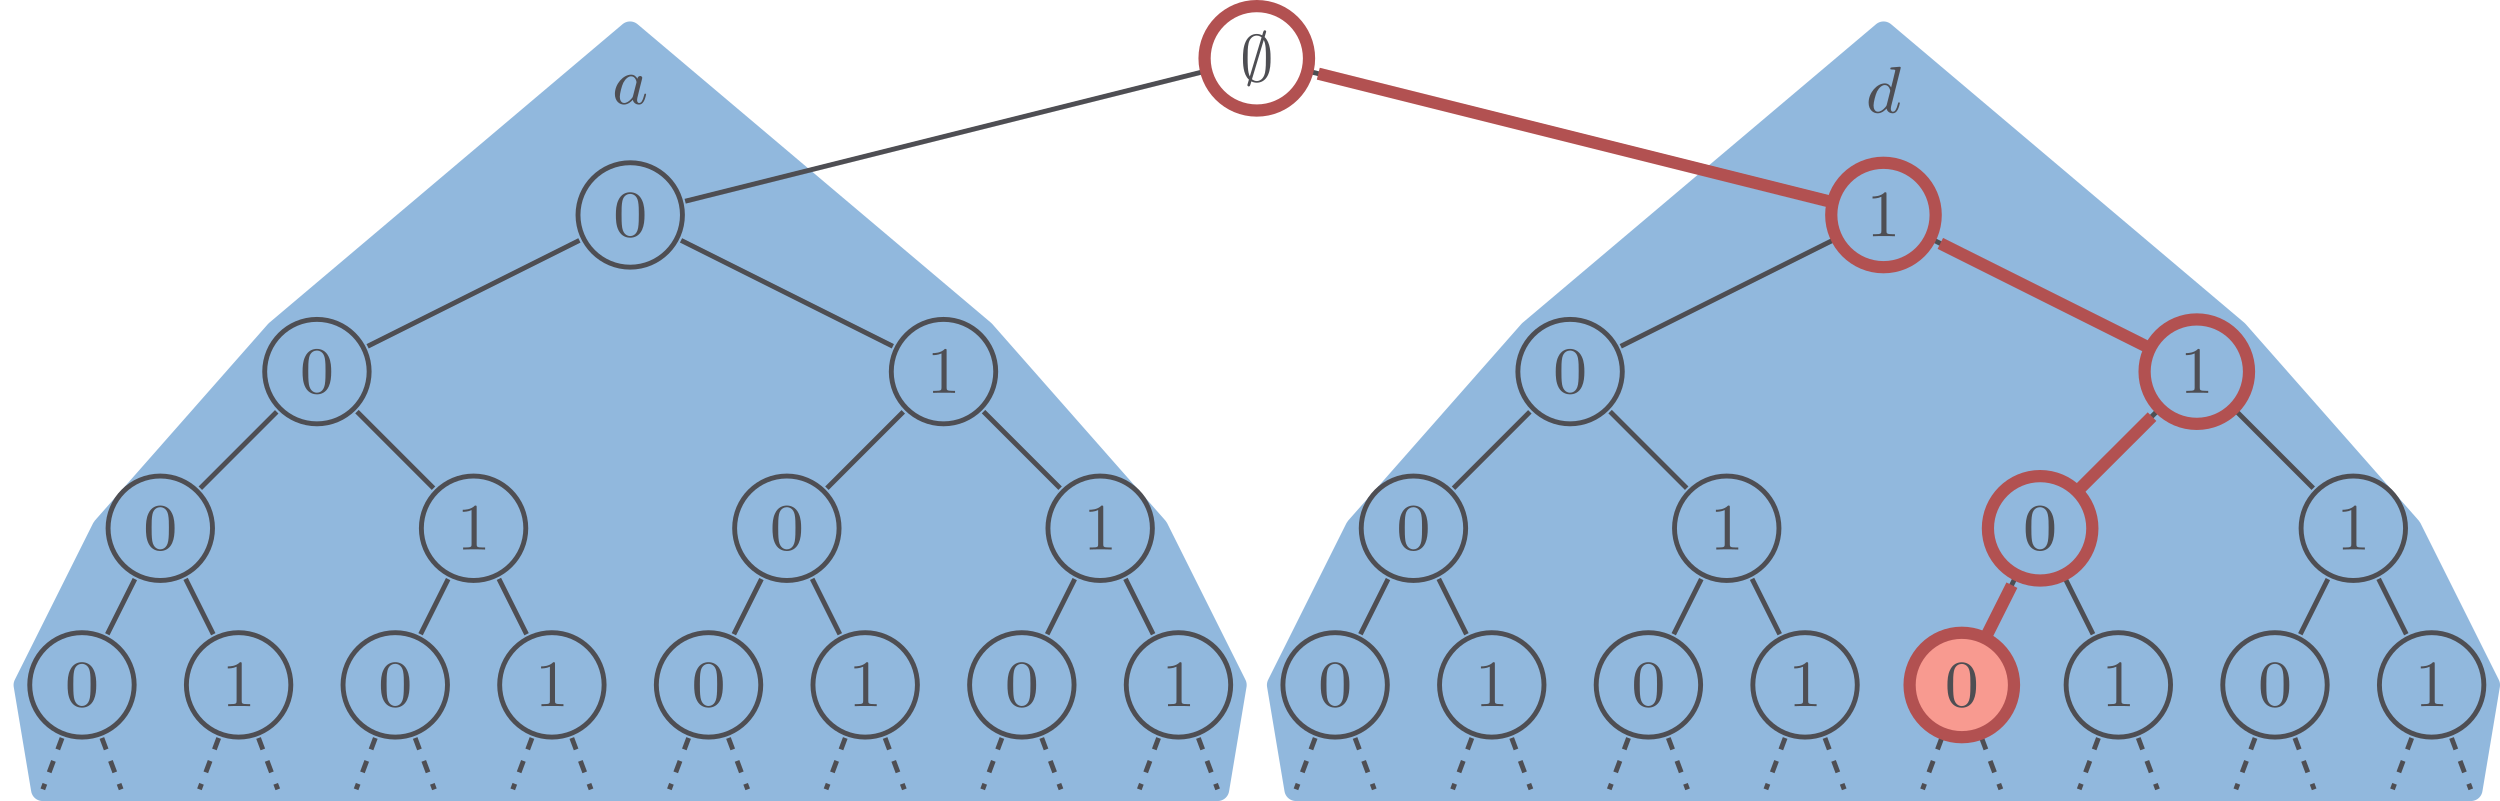 <?xml version="1.0" encoding="UTF-8"?>
<svg xmlns="http://www.w3.org/2000/svg" xmlns:xlink="http://www.w3.org/1999/xlink" width="610.75pt" height="195.69pt" viewBox="0 0 610.75 195.69" version="1.1">
<defs>
<g>
<symbol overflow="visible" id="glyph0-0">
<path style="stroke:none;" d=""/>
</symbol>
<symbol overflow="visible" id="glyph0-1">
<path style="stroke:none;" d="M 2.812 0.031 C 2.984 0.125 3.516 0.359 4.125 0.359 C 5.109 0.359 6.219 -0.109 6.875 -1.516 C 7.469 -2.797 7.516 -4.312 7.516 -5.562 C 7.516 -6.703 7.516 -9.438 6.062 -10.797 C 6.172 -11.141 6.438 -12.094 6.438 -12.109 C 6.438 -12.312 6.281 -12.453 6.094 -12.453 C 5.844 -12.453 5.781 -12.25 5.688 -11.969 C 5.469 -11.281 5.672 -11.891 5.469 -11.219 C 5.25 -11.344 4.75 -11.562 4.141 -11.562 C 3.016 -11.562 2.047 -10.938 1.469 -9.75 C 0.828 -8.453 0.766 -6.859 0.766 -5.562 C 0.766 -4.453 0.766 -1.688 2.219 -0.406 C 2.109 -0.062 1.844 0.891 1.844 0.906 C 1.844 1.109 2 1.266 2.172 1.266 C 2.438 1.266 2.5 1.078 2.594 0.781 C 2.812 0.094 2.594 0.703 2.812 0.031 Z M 2.438 -1.172 C 1.906 -2.25 1.906 -4.281 1.906 -5.766 C 1.906 -7.047 1.906 -8.312 2.156 -9.328 C 2.5 -10.719 3.438 -11.156 4.141 -11.156 C 4.734 -11.156 5.188 -10.828 5.312 -10.734 Z M 5.844 -10.078 C 6.375 -9.078 6.375 -7.391 6.375 -5.766 C 6.375 -4.609 6.375 -3.156 6.156 -2.078 C 5.781 -0.453 4.812 -0.047 4.125 -0.047 C 3.562 -0.047 3.141 -0.359 2.969 -0.5 Z M 5.844 -10.078 "/>
</symbol>
<symbol overflow="visible" id="glyph1-0">
<path style="stroke:none;" d=""/>
</symbol>
<symbol overflow="visible" id="glyph1-1">
<path style="stroke:none;" d="M 7.641 -5.172 C 7.641 -6.25 7.594 -7.641 7.016 -8.844 C 6.312 -10.359 5.078 -10.75 4.141 -10.75 C 3.188 -10.75 1.953 -10.359 1.25 -8.812 C 0.719 -7.703 0.641 -6.391 0.641 -5.172 C 0.641 -4.109 0.672 -2.547 1.375 -1.281 C 2.125 0.094 3.391 0.359 4.125 0.359 C 5.188 0.359 6.375 -0.094 7.047 -1.578 C 7.531 -2.656 7.641 -3.875 7.641 -5.172 Z M 4.141 -0.047 C 3.656 -0.047 2.5 -0.281 2.188 -2.094 C 2.031 -3.047 2.031 -4.438 2.031 -5.359 C 2.031 -6.453 2.031 -7.734 2.234 -8.625 C 2.547 -10.062 3.578 -10.344 4.125 -10.344 C 4.75 -10.344 5.766 -10.016 6.062 -8.516 C 6.25 -7.641 6.25 -6.375 6.25 -5.359 C 6.25 -4.359 6.25 -3 6.078 -2.047 C 5.75 -0.203 4.547 -0.047 4.141 -0.047 Z M 4.141 -0.047 "/>
</symbol>
<symbol overflow="visible" id="glyph1-2">
<path style="stroke:none;" d="M 4.906 -10.312 C 4.906 -10.719 4.891 -10.75 4.484 -10.75 C 3.484 -9.719 2 -9.719 1.5 -9.719 L 1.5 -9.219 C 1.812 -9.219 2.797 -9.219 3.656 -9.641 L 3.656 -1.297 C 3.656 -0.688 3.609 -0.5 2.109 -0.5 L 1.594 -0.5 L 1.594 0 C 2.172 -0.047 3.609 -0.047 4.281 -0.047 C 4.938 -0.047 6.391 -0.047 6.969 0 L 6.969 -0.5 L 6.453 -0.5 C 4.953 -0.5 4.906 -0.688 4.906 -1.297 Z M 4.906 -10.312 "/>
</symbol>
<symbol overflow="visible" id="glyph2-0">
<path style="stroke:none;" d=""/>
</symbol>
<symbol overflow="visible" id="glyph2-1">
<path style="stroke:none;" d="M 6.172 -6.141 C 5.859 -6.719 5.359 -7.141 4.625 -7.141 C 2.766 -7.141 0.672 -4.906 0.672 -2.438 C 0.672 -0.656 1.812 0.172 2.891 0.172 C 3.938 0.172 4.797 -0.688 5.047 -1 C 5.234 -0.109 6.031 0.172 6.547 0.172 C 7.016 0.172 7.422 -0.031 7.781 -0.703 C 8.078 -1.25 8.297 -2.25 8.297 -2.312 C 8.297 -2.391 8.25 -2.5 8.094 -2.5 C 7.891 -2.5 7.875 -2.422 7.812 -2.109 C 7.453 -0.703 7.109 -0.219 6.594 -0.219 C 6.203 -0.219 6.094 -0.609 6.094 -0.969 C 6.094 -1.281 6.188 -1.594 6.328 -2.156 L 6.734 -3.828 C 6.844 -4.234 7.141 -5.438 7.203 -5.688 C 7.266 -5.906 7.359 -6.297 7.359 -6.344 C 7.359 -6.594 7.156 -6.812 6.859 -6.812 C 6.656 -6.812 6.25 -6.688 6.172 -6.141 Z M 5.109 -1.969 C 5.031 -1.656 5.031 -1.641 4.781 -1.344 C 4.203 -0.641 3.531 -0.219 2.938 -0.219 C 2.141 -0.219 1.875 -1.047 1.875 -1.75 C 1.875 -2.531 2.344 -4.391 2.734 -5.172 C 3.25 -6.141 3.984 -6.734 4.625 -6.734 C 5.719 -6.734 5.953 -5.438 5.953 -5.328 C 5.953 -5.25 5.922 -5.156 5.906 -5.078 Z M 5.109 -1.969 "/>
</symbol>
<symbol overflow="visible" id="glyph2-2">
<path style="stroke:none;" d="M 8.453 -10.656 C 8.516 -10.875 8.516 -10.906 8.516 -10.969 C 8.516 -11.125 8.422 -11.203 8.281 -11.203 C 8.047 -11.203 6.641 -11.078 6.312 -11.047 C 6.156 -11.031 5.969 -11.016 5.969 -10.734 C 5.969 -10.531 6.156 -10.531 6.406 -10.531 C 7.172 -10.531 7.172 -10.406 7.172 -10.266 C 7.172 -10.156 7.016 -9.594 6.938 -9.25 L 6.641 -8 C 6.469 -7.391 6.312 -6.766 6.172 -6.141 C 5.859 -6.719 5.359 -7.141 4.625 -7.141 C 2.766 -7.141 0.672 -4.906 0.672 -2.438 C 0.672 -0.656 1.812 0.172 2.891 0.172 C 3.938 0.172 4.797 -0.688 5.047 -1 C 5.234 -0.109 6.031 0.172 6.547 0.172 C 7.016 0.172 7.422 -0.031 7.781 -0.703 C 8.078 -1.25 8.297 -2.25 8.297 -2.312 C 8.297 -2.391 8.25 -2.5 8.094 -2.5 C 7.891 -2.5 7.875 -2.422 7.812 -2.109 C 7.453 -0.703 7.109 -0.219 6.594 -0.219 C 6.203 -0.219 6.094 -0.609 6.094 -0.969 C 6.094 -1.172 6.188 -1.625 6.203 -1.672 Z M 5.109 -1.953 C 5.047 -1.688 5.031 -1.656 4.781 -1.344 C 4.203 -0.641 3.531 -0.219 2.938 -0.219 C 2.141 -0.219 1.875 -1.047 1.875 -1.75 C 1.875 -2.531 2.344 -4.391 2.734 -5.172 C 3.25 -6.141 3.984 -6.734 4.625 -6.734 C 5.719 -6.734 5.953 -5.422 5.953 -5.344 C 5.953 -5.266 5.922 -5.172 5.906 -5.094 Z M 5.109 -1.953 "/>
</symbol>
</g>
<clipPath id="clip1">
  <path d="M 3 5 L 305 5 L 305 195.691 L 3 195.691 Z M 3 5 "/>
</clipPath>
<clipPath id="clip2">
  <path d="M 309 5 L 610.75 5 L 610.75 195.691 L 309 195.691 Z M 309 5 "/>
</clipPath>
<clipPath id="clip3">
  <path d="M 0 137 L 50 137 L 50 195.691 L 0 195.691 Z M 0 137 "/>
</clipPath>
<clipPath id="clip4">
  <path d="M 0 163 L 33 163 L 33 195.691 L 0 195.691 Z M 0 163 "/>
</clipPath>
<clipPath id="clip5">
  <path d="M 7 163 L 47 163 L 47 195.691 L 7 195.691 Z M 7 163 "/>
</clipPath>
<clipPath id="clip6">
  <path d="M 28 137 L 88 137 L 88 195.691 L 28 195.691 Z M 28 137 "/>
</clipPath>
<clipPath id="clip7">
  <path d="M 31 163 L 71 163 L 71 195.691 L 31 195.691 Z M 31 163 "/>
</clipPath>
<clipPath id="clip8">
  <path d="M 46 163 L 85 163 L 85 195.691 L 46 195.691 Z M 46 163 "/>
</clipPath>
<clipPath id="clip9">
  <path d="M 66 137 L 127 137 L 127 195.691 L 66 195.691 Z M 66 137 "/>
</clipPath>
<clipPath id="clip10">
  <path d="M 70 163 L 109 163 L 109 195.691 L 70 195.691 Z M 70 163 "/>
</clipPath>
<clipPath id="clip11">
  <path d="M 84 163 L 124 163 L 124 195.691 L 84 195.691 Z M 84 163 "/>
</clipPath>
<clipPath id="clip12">
  <path d="M 105 137 L 165 137 L 165 195.691 L 105 195.691 Z M 105 137 "/>
</clipPath>
<clipPath id="clip13">
  <path d="M 108 163 L 147 163 L 147 195.691 L 108 195.691 Z M 108 163 "/>
</clipPath>
<clipPath id="clip14">
  <path d="M 122 163 L 162 163 L 162 195.691 L 122 195.691 Z M 122 163 "/>
</clipPath>
<clipPath id="clip15">
  <path d="M 143 137 L 203 137 L 203 195.691 L 143 195.691 Z M 143 137 "/>
</clipPath>
<clipPath id="clip16">
  <path d="M 146 163 L 186 163 L 186 195.691 L 146 195.691 Z M 146 163 "/>
</clipPath>
<clipPath id="clip17">
  <path d="M 161 163 L 200 163 L 200 195.691 L 161 195.691 Z M 161 163 "/>
</clipPath>
<clipPath id="clip18">
  <path d="M 181 137 L 242 137 L 242 195.691 L 181 195.691 Z M 181 137 "/>
</clipPath>
<clipPath id="clip19">
  <path d="M 184 163 L 224 163 L 224 195.691 L 184 195.691 Z M 184 163 "/>
</clipPath>
<clipPath id="clip20">
  <path d="M 199 163 L 238 163 L 238 195.691 L 199 195.691 Z M 199 163 "/>
</clipPath>
<clipPath id="clip21">
  <path d="M 219 137 L 280 137 L 280 195.691 L 219 195.691 Z M 219 137 "/>
</clipPath>
<clipPath id="clip22">
  <path d="M 223 163 L 262 163 L 262 195.691 L 223 195.691 Z M 223 163 "/>
</clipPath>
<clipPath id="clip23">
  <path d="M 237 163 L 277 163 L 277 195.691 L 237 195.691 Z M 237 163 "/>
</clipPath>
<clipPath id="clip24">
  <path d="M 258 137 L 318 137 L 318 195.691 L 258 195.691 Z M 258 137 "/>
</clipPath>
<clipPath id="clip25">
  <path d="M 261 163 L 300 163 L 300 195.691 L 261 195.691 Z M 261 163 "/>
</clipPath>
<clipPath id="clip26">
  <path d="M 275 163 L 315 163 L 315 195.691 L 275 195.691 Z M 275 163 "/>
</clipPath>
<clipPath id="clip27">
  <path d="M 296 137 L 356 137 L 356 195.691 L 296 195.691 Z M 296 137 "/>
</clipPath>
<clipPath id="clip28">
  <path d="M 299 163 L 339 163 L 339 195.691 L 299 195.691 Z M 299 163 "/>
</clipPath>
<clipPath id="clip29">
  <path d="M 314 163 L 353 163 L 353 195.691 L 314 195.691 Z M 314 163 "/>
</clipPath>
<clipPath id="clip30">
  <path d="M 334 137 L 395 137 L 395 195.691 L 334 195.691 Z M 334 137 "/>
</clipPath>
<clipPath id="clip31">
  <path d="M 337 163 L 377 163 L 377 195.691 L 337 195.691 Z M 337 163 "/>
</clipPath>
<clipPath id="clip32">
  <path d="M 352 163 L 391 163 L 391 195.691 L 352 195.691 Z M 352 163 "/>
</clipPath>
<clipPath id="clip33">
  <path d="M 373 137 L 433 137 L 433 195.691 L 373 195.691 Z M 373 137 "/>
</clipPath>
<clipPath id="clip34">
  <path d="M 376 163 L 415 163 L 415 195.691 L 376 195.691 Z M 376 163 "/>
</clipPath>
<clipPath id="clip35">
  <path d="M 390 163 L 430 163 L 430 195.691 L 390 195.691 Z M 390 163 "/>
</clipPath>
<clipPath id="clip36">
  <path d="M 411 137 L 471 137 L 471 195.691 L 411 195.691 Z M 411 137 "/>
</clipPath>
<clipPath id="clip37">
  <path d="M 414 163 L 454 163 L 454 195.691 L 414 195.691 Z M 414 163 "/>
</clipPath>
<clipPath id="clip38">
  <path d="M 428 163 L 468 163 L 468 195.691 L 428 195.691 Z M 428 163 "/>
</clipPath>
<clipPath id="clip39">
  <path d="M 449 137 L 509 137 L 509 195.691 L 449 195.691 Z M 449 137 "/>
</clipPath>
<clipPath id="clip40">
  <path d="M 452 163 L 492 163 L 492 195.691 L 452 195.691 Z M 452 163 "/>
</clipPath>
<clipPath id="clip41">
  <path d="M 467 163 L 506 163 L 506 195.691 L 467 195.691 Z M 467 163 "/>
</clipPath>
<clipPath id="clip42">
  <path d="M 487 137 L 548 137 L 548 195.691 L 487 195.691 Z M 487 137 "/>
</clipPath>
<clipPath id="clip43">
  <path d="M 491 163 L 530 163 L 530 195.691 L 491 195.691 Z M 491 163 "/>
</clipPath>
<clipPath id="clip44">
  <path d="M 505 163 L 544 163 L 544 195.691 L 505 195.691 Z M 505 163 "/>
</clipPath>
<clipPath id="clip45">
  <path d="M 526 137 L 586 137 L 586 195.691 L 526 195.691 Z M 526 137 "/>
</clipPath>
<clipPath id="clip46">
  <path d="M 529 163 L 568 163 L 568 195.691 L 529 195.691 Z M 529 163 "/>
</clipPath>
<clipPath id="clip47">
  <path d="M 543 163 L 583 163 L 583 195.691 L 543 195.691 Z M 543 163 "/>
</clipPath>
<clipPath id="clip48">
  <path d="M 564 137 L 610.75 137 L 610.75 195.691 L 564 195.691 Z M 564 137 "/>
</clipPath>
<clipPath id="clip49">
  <path d="M 567 163 L 607 163 L 607 195.691 L 567 195.691 Z M 567 163 "/>
</clipPath>
<clipPath id="clip50">
  <path d="M 582 163 L 610.75 163 L 610.75 195.691 L 582 195.691 Z M 582 163 "/>
</clipPath>
<clipPath id="clip51">
  <path d="M 424 112 L 535 112 L 535 195.691 L 424 195.691 Z M 424 112 "/>
</clipPath>
<clipPath id="clip52">
  <path d="M 443 100 L 534 100 L 534 195.691 L 443 195.691 Z M 443 100 "/>
</clipPath>
</defs>
<g id="surface1">
<path style=" stroke:none;fill-rule:nonzero;fill:rgb(56.876%,72%,86.56%);fill-opacity:1;" d="M 153.918 8.074 L 67.609 81.012 L 25.285 129.066 L 6.148 167.34 L 10.414 192.859 L 297.465 192.859 L 301.73 167.34 L 282.594 129.066 L 240.27 81.012 Z M 153.918 8.074 "/>
<g clip-path="url(#clip1)" clip-rule="nonzero">
<path style="fill:none;stroke-width:5.669;stroke-linecap:butt;stroke-linejoin:round;stroke:rgb(56.876%,72%,86.56%);stroke-opacity:1;stroke-miterlimit:10;" d="M -153.117 6.173 L -239.426 -66.765 L -281.75 -114.819 L -300.887 -153.093 L -296.621 -178.612 L -9.57 -178.612 L -5.305 -153.093 L -24.441 -114.819 L -66.765 -66.765 Z M -153.117 6.173 " transform="matrix(1,0,0,-1,307.035,14.247)"/>
</g>
<path style=" stroke:none;fill-rule:nonzero;fill:rgb(56.876%,72%,86.56%);fill-opacity:1;" d="M 460.152 8.074 L 373.801 81.012 L 331.477 129.066 L 312.34 167.34 L 316.605 192.859 L 603.656 192.859 L 607.922 167.34 L 588.785 129.066 L 546.461 81.012 Z M 460.152 8.074 "/>
<g clip-path="url(#clip2)" clip-rule="nonzero">
<path style="fill:none;stroke-width:5.669;stroke-linecap:butt;stroke-linejoin:round;stroke:rgb(56.876%,72%,86.56%);stroke-opacity:1;stroke-miterlimit:10;" d="M 153.117 6.173 L 66.766 -66.765 L 24.442 -114.819 L 5.305 -153.093 L 9.57 -178.612 L 296.621 -178.612 L 300.887 -153.093 L 281.75 -114.819 L 239.426 -66.765 Z M 153.117 6.173 " transform="matrix(1,0,0,-1,307.035,14.247)"/>
</g>
<path style="fill:none;stroke-width:1.196;stroke-linecap:butt;stroke-linejoin:miter;stroke:rgb(30.505%,30.846%,32.448%);stroke-opacity:1;stroke-miterlimit:10;" d="M 12.758 0.001 C 12.758 7.044 7.043 12.755 0 12.755 C -7.047 12.755 -12.758 7.044 -12.758 0.001 C -12.758 -7.046 -7.047 -12.757 0 -12.757 C 7.043 -12.757 12.758 -7.046 12.758 0.001 Z M 12.758 0.001 " transform="matrix(1,0,0,-1,307.035,14.247)"/>
<g style="fill:rgb(30.505%,30.846%,32.448%);fill-opacity:1;">
  <use xlink:href="#glyph0-1" x="302.888" y="19.851"/>
</g>
<path style="fill:none;stroke-width:1.196;stroke-linecap:butt;stroke-linejoin:miter;stroke:rgb(30.505%,30.846%,32.448%);stroke-opacity:1;stroke-miterlimit:10;" d="M -140.316 -38.269 C -140.316 -31.222 -146.027 -25.511 -153.074 -25.511 C -160.117 -25.511 -165.828 -31.222 -165.828 -38.269 C -165.828 -45.312 -160.117 -51.023 -153.074 -51.023 C -146.027 -51.023 -140.316 -45.312 -140.316 -38.269 Z M -140.316 -38.269 " transform="matrix(1,0,0,-1,307.035,14.247)"/>
<g style="fill:rgb(30.505%,30.846%,32.448%);fill-opacity:1;">
  <use xlink:href="#glyph1-1" x="149.815" y="57.716"/>
</g>
<path style="fill:none;stroke-width:1.196;stroke-linecap:butt;stroke-linejoin:miter;stroke:rgb(30.505%,30.846%,32.448%);stroke-opacity:1;stroke-miterlimit:10;" d="M -13.43 -3.358 L -139.652 -34.913 " transform="matrix(1,0,0,-1,307.035,14.247)"/>
<path style="fill:none;stroke-width:1.196;stroke-linecap:butt;stroke-linejoin:miter;stroke:rgb(30.505%,30.846%,32.448%);stroke-opacity:1;stroke-miterlimit:10;" d="M -216.855 -76.538 C -216.855 -69.491 -222.566 -63.78 -229.609 -63.78 C -236.656 -63.78 -242.367 -69.491 -242.367 -76.538 C -242.367 -83.581 -236.656 -89.292 -229.609 -89.292 C -222.566 -89.292 -216.855 -83.581 -216.855 -76.538 Z M -216.855 -76.538 " transform="matrix(1,0,0,-1,307.035,14.247)"/>
<g style="fill:rgb(30.505%,30.846%,32.448%);fill-opacity:1;">
  <use xlink:href="#glyph1-1" x="73.278" y="95.984"/>
</g>
<path style="fill:none;stroke-width:1.196;stroke-linecap:butt;stroke-linejoin:miter;stroke:rgb(30.505%,30.846%,32.448%);stroke-opacity:1;stroke-miterlimit:10;" d="M -165.484 -44.476 L -217.234 -70.351 " transform="matrix(1,0,0,-1,307.035,14.247)"/>
<path style="fill:none;stroke-width:1.196;stroke-linecap:butt;stroke-linejoin:miter;stroke:rgb(30.505%,30.846%,32.448%);stroke-opacity:1;stroke-miterlimit:10;" d="M -255.121 -114.804 C -255.121 -107.761 -260.832 -102.05 -267.879 -102.05 C -274.922 -102.05 -280.633 -107.761 -280.633 -114.804 C -280.633 -121.851 -274.922 -127.562 -267.879 -127.562 C -260.832 -127.562 -255.121 -121.851 -255.121 -114.804 Z M -255.121 -114.804 " transform="matrix(1,0,0,-1,307.035,14.247)"/>
<g style="fill:rgb(30.505%,30.846%,32.448%);fill-opacity:1;">
  <use xlink:href="#glyph1-1" x="35.01" y="134.252"/>
</g>
<path style="fill:none;stroke-width:1.196;stroke-linecap:butt;stroke-linejoin:miter;stroke:rgb(30.505%,30.846%,32.448%);stroke-opacity:1;stroke-miterlimit:10;" d="M -239.433 -86.362 L -258.094 -105.023 " transform="matrix(1,0,0,-1,307.035,14.247)"/>
<g clip-path="url(#clip3)" clip-rule="nonzero">
<path style="fill:none;stroke-width:1.196;stroke-linecap:butt;stroke-linejoin:miter;stroke:rgb(30.505%,30.846%,32.448%);stroke-opacity:1;stroke-miterlimit:10;" d="M -274.258 -153.073 C -274.258 -146.026 -279.969 -140.315 -287.012 -140.315 C -294.058 -140.315 -299.769 -146.026 -299.769 -153.073 C -299.769 -160.116 -294.058 -165.827 -287.012 -165.827 C -279.969 -165.827 -274.258 -160.116 -274.258 -153.073 Z M -274.258 -153.073 " transform="matrix(1,0,0,-1,307.035,14.247)"/>
</g>
<g style="fill:rgb(30.505%,30.846%,32.448%);fill-opacity:1;">
  <use xlink:href="#glyph1-1" x="15.876" y="172.52"/>
</g>
<path style="fill:none;stroke-width:1.196;stroke-linecap:butt;stroke-linejoin:miter;stroke:rgb(30.505%,30.846%,32.448%);stroke-opacity:1;stroke-miterlimit:10;" d="M -274.086 -127.222 L -280.824 -140.698 " transform="matrix(1,0,0,-1,307.035,14.247)"/>
<g clip-path="url(#clip4)" clip-rule="nonzero">
<path style="fill:none;stroke-width:1.196;stroke-linecap:butt;stroke-linejoin:miter;stroke:rgb(30.505%,30.846%,32.448%);stroke-opacity:1;stroke-dasharray:2.989,2.989;stroke-miterlimit:10;" d="M -291.875 -166.042 L -296.578 -178.585 " transform="matrix(1,0,0,-1,307.035,14.247)"/>
</g>
<g clip-path="url(#clip5)" clip-rule="nonzero">
<path style="fill:none;stroke-width:1.196;stroke-linecap:butt;stroke-linejoin:miter;stroke:rgb(30.505%,30.846%,32.448%);stroke-opacity:1;stroke-dasharray:2.989,2.989;stroke-miterlimit:10;" d="M -282.148 -166.042 L -277.445 -178.585 " transform="matrix(1,0,0,-1,307.035,14.247)"/>
</g>
<g clip-path="url(#clip6)" clip-rule="nonzero">
<path style="fill:none;stroke-width:1.196;stroke-linecap:butt;stroke-linejoin:miter;stroke:rgb(30.505%,30.846%,32.448%);stroke-opacity:1;stroke-miterlimit:10;" d="M -235.988 -153.073 C -235.988 -146.026 -241.699 -140.315 -248.742 -140.315 C -255.789 -140.315 -261.5 -146.026 -261.5 -153.073 C -261.5 -160.116 -255.789 -165.827 -248.742 -165.827 C -241.699 -165.827 -235.988 -160.116 -235.988 -153.073 Z M -235.988 -153.073 " transform="matrix(1,0,0,-1,307.035,14.247)"/>
</g>
<g style="fill:rgb(30.505%,30.846%,32.448%);fill-opacity:1;">
  <use xlink:href="#glyph1-2" x="54.144" y="172.52"/>
</g>
<path style="fill:none;stroke-width:1.196;stroke-linecap:butt;stroke-linejoin:miter;stroke:rgb(30.505%,30.846%,32.448%);stroke-opacity:1;stroke-miterlimit:10;" d="M -261.695 -127.171 L -254.93 -140.698 " transform="matrix(1,0,0,-1,307.035,14.247)"/>
<g clip-path="url(#clip7)" clip-rule="nonzero">
<path style="fill:none;stroke-width:1.196;stroke-linecap:butt;stroke-linejoin:miter;stroke:rgb(30.505%,30.846%,32.448%);stroke-opacity:1;stroke-dasharray:2.989,2.989;stroke-miterlimit:10;" d="M -253.609 -166.042 L -258.312 -178.585 " transform="matrix(1,0,0,-1,307.035,14.247)"/>
</g>
<g clip-path="url(#clip8)" clip-rule="nonzero">
<path style="fill:none;stroke-width:1.196;stroke-linecap:butt;stroke-linejoin:miter;stroke:rgb(30.505%,30.846%,32.448%);stroke-opacity:1;stroke-dasharray:2.989,2.989;stroke-miterlimit:10;" d="M -243.879 -166.042 L -239.176 -178.585 " transform="matrix(1,0,0,-1,307.035,14.247)"/>
</g>
<path style="fill:none;stroke-width:1.196;stroke-linecap:butt;stroke-linejoin:miter;stroke:rgb(30.505%,30.846%,32.448%);stroke-opacity:1;stroke-miterlimit:10;" d="M -178.586 -114.804 C -178.586 -107.761 -184.297 -102.05 -191.34 -102.05 C -198.387 -102.05 -204.097 -107.761 -204.097 -114.804 C -204.097 -121.851 -198.387 -127.562 -191.34 -127.562 C -184.297 -127.562 -178.586 -121.851 -178.586 -114.804 Z M -178.586 -114.804 " transform="matrix(1,0,0,-1,307.035,14.247)"/>
<g style="fill:rgb(30.505%,30.846%,32.448%);fill-opacity:1;">
  <use xlink:href="#glyph1-2" x="111.547" y="134.252"/>
</g>
<path style="fill:none;stroke-width:1.196;stroke-linecap:butt;stroke-linejoin:miter;stroke:rgb(30.505%,30.846%,32.448%);stroke-opacity:1;stroke-miterlimit:10;" d="M -219.832 -86.312 L -201.125 -105.023 " transform="matrix(1,0,0,-1,307.035,14.247)"/>
<g clip-path="url(#clip9)" clip-rule="nonzero">
<path style="fill:none;stroke-width:1.196;stroke-linecap:butt;stroke-linejoin:miter;stroke:rgb(30.505%,30.846%,32.448%);stroke-opacity:1;stroke-miterlimit:10;" d="M -197.719 -153.073 C -197.719 -146.026 -203.43 -140.315 -210.476 -140.315 C -217.519 -140.315 -223.23 -146.026 -223.23 -153.073 C -223.23 -160.116 -217.519 -165.827 -210.476 -165.827 C -203.43 -165.827 -197.719 -160.116 -197.719 -153.073 Z M -197.719 -153.073 " transform="matrix(1,0,0,-1,307.035,14.247)"/>
</g>
<g style="fill:rgb(30.505%,30.846%,32.448%);fill-opacity:1;">
  <use xlink:href="#glyph1-1" x="92.413" y="172.52"/>
</g>
<path style="fill:none;stroke-width:1.196;stroke-linecap:butt;stroke-linejoin:miter;stroke:rgb(30.505%,30.846%,32.448%);stroke-opacity:1;stroke-miterlimit:10;" d="M -197.551 -127.222 L -204.289 -140.698 " transform="matrix(1,0,0,-1,307.035,14.247)"/>
<g clip-path="url(#clip10)" clip-rule="nonzero">
<path style="fill:none;stroke-width:1.196;stroke-linecap:butt;stroke-linejoin:miter;stroke:rgb(30.505%,30.846%,32.448%);stroke-opacity:1;stroke-dasharray:2.989,2.989;stroke-miterlimit:10;" d="M -215.34 -166.042 L -220.043 -178.585 " transform="matrix(1,0,0,-1,307.035,14.247)"/>
</g>
<g clip-path="url(#clip11)" clip-rule="nonzero">
<path style="fill:none;stroke-width:1.196;stroke-linecap:butt;stroke-linejoin:miter;stroke:rgb(30.505%,30.846%,32.448%);stroke-opacity:1;stroke-dasharray:2.989,2.989;stroke-miterlimit:10;" d="M -205.609 -166.042 L -200.91 -178.585 " transform="matrix(1,0,0,-1,307.035,14.247)"/>
</g>
<g clip-path="url(#clip12)" clip-rule="nonzero">
<path style="fill:none;stroke-width:1.196;stroke-linecap:butt;stroke-linejoin:miter;stroke:rgb(30.505%,30.846%,32.448%);stroke-opacity:1;stroke-miterlimit:10;" d="M -159.453 -153.073 C -159.453 -146.026 -165.164 -140.315 -172.207 -140.315 C -179.254 -140.315 -184.965 -146.026 -184.965 -153.073 C -184.965 -160.116 -179.254 -165.827 -172.207 -165.827 C -165.164 -165.827 -159.453 -160.116 -159.453 -153.073 Z M -159.453 -153.073 " transform="matrix(1,0,0,-1,307.035,14.247)"/>
</g>
<g style="fill:rgb(30.505%,30.846%,32.448%);fill-opacity:1;">
  <use xlink:href="#glyph1-2" x="130.681" y="172.52"/>
</g>
<path style="fill:none;stroke-width:1.196;stroke-linecap:butt;stroke-linejoin:miter;stroke:rgb(30.505%,30.846%,32.448%);stroke-opacity:1;stroke-miterlimit:10;" d="M -185.156 -127.171 L -178.394 -140.698 " transform="matrix(1,0,0,-1,307.035,14.247)"/>
<g clip-path="url(#clip13)" clip-rule="nonzero">
<path style="fill:none;stroke-width:1.196;stroke-linecap:butt;stroke-linejoin:miter;stroke:rgb(30.505%,30.846%,32.448%);stroke-opacity:1;stroke-dasharray:2.989,2.989;stroke-miterlimit:10;" d="M -177.07 -166.042 L -181.773 -178.585 " transform="matrix(1,0,0,-1,307.035,14.247)"/>
</g>
<g clip-path="url(#clip14)" clip-rule="nonzero">
<path style="fill:none;stroke-width:1.196;stroke-linecap:butt;stroke-linejoin:miter;stroke:rgb(30.505%,30.846%,32.448%);stroke-opacity:1;stroke-dasharray:2.989,2.989;stroke-miterlimit:10;" d="M -167.344 -166.042 L -162.64 -178.585 " transform="matrix(1,0,0,-1,307.035,14.247)"/>
</g>
<path style="fill:none;stroke-width:1.196;stroke-linecap:butt;stroke-linejoin:miter;stroke:rgb(30.505%,30.846%,32.448%);stroke-opacity:1;stroke-miterlimit:10;" d="M -63.781 -76.538 C -63.781 -69.491 -69.492 -63.78 -76.535 -63.78 C -83.582 -63.78 -89.293 -69.491 -89.293 -76.538 C -89.293 -83.581 -83.582 -89.292 -76.535 -89.292 C -69.492 -89.292 -63.781 -83.581 -63.781 -76.538 Z M -63.781 -76.538 " transform="matrix(1,0,0,-1,307.035,14.247)"/>
<g style="fill:rgb(30.505%,30.846%,32.448%);fill-opacity:1;">
  <use xlink:href="#glyph1-2" x="226.352" y="95.984"/>
</g>
<path style="fill:none;stroke-width:1.196;stroke-linecap:butt;stroke-linejoin:miter;stroke:rgb(30.505%,30.846%,32.448%);stroke-opacity:1;stroke-miterlimit:10;" d="M -140.66 -44.476 L -88.91 -70.351 " transform="matrix(1,0,0,-1,307.035,14.247)"/>
<path style="fill:none;stroke-width:1.196;stroke-linecap:butt;stroke-linejoin:miter;stroke:rgb(30.505%,30.846%,32.448%);stroke-opacity:1;stroke-miterlimit:10;" d="M -102.051 -114.804 C -102.051 -107.761 -107.762 -102.05 -114.805 -102.05 C -121.851 -102.05 -127.562 -107.761 -127.562 -114.804 C -127.562 -121.851 -121.851 -127.562 -114.805 -127.562 C -107.762 -127.562 -102.051 -121.851 -102.051 -114.804 Z M -102.051 -114.804 " transform="matrix(1,0,0,-1,307.035,14.247)"/>
<g style="fill:rgb(30.505%,30.846%,32.448%);fill-opacity:1;">
  <use xlink:href="#glyph1-1" x="188.083" y="134.252"/>
</g>
<path style="fill:none;stroke-width:1.196;stroke-linecap:butt;stroke-linejoin:miter;stroke:rgb(30.505%,30.846%,32.448%);stroke-opacity:1;stroke-miterlimit:10;" d="M -86.363 -86.362 L -105.023 -105.023 " transform="matrix(1,0,0,-1,307.035,14.247)"/>
<g clip-path="url(#clip15)" clip-rule="nonzero">
<path style="fill:none;stroke-width:1.196;stroke-linecap:butt;stroke-linejoin:miter;stroke:rgb(30.505%,30.846%,32.448%);stroke-opacity:1;stroke-miterlimit:10;" d="M -121.183 -153.073 C -121.183 -146.026 -126.894 -140.315 -133.937 -140.315 C -140.984 -140.315 -146.695 -146.026 -146.695 -153.073 C -146.695 -160.116 -140.984 -165.827 -133.937 -165.827 C -126.894 -165.827 -121.183 -160.116 -121.183 -153.073 Z M -121.183 -153.073 " transform="matrix(1,0,0,-1,307.035,14.247)"/>
</g>
<g style="fill:rgb(30.505%,30.846%,32.448%);fill-opacity:1;">
  <use xlink:href="#glyph1-1" x="168.949" y="172.52"/>
</g>
<path style="fill:none;stroke-width:1.196;stroke-linecap:butt;stroke-linejoin:miter;stroke:rgb(30.505%,30.846%,32.448%);stroke-opacity:1;stroke-miterlimit:10;" d="M -121.012 -127.222 L -127.75 -140.698 " transform="matrix(1,0,0,-1,307.035,14.247)"/>
<g clip-path="url(#clip16)" clip-rule="nonzero">
<path style="fill:none;stroke-width:1.196;stroke-linecap:butt;stroke-linejoin:miter;stroke:rgb(30.505%,30.846%,32.448%);stroke-opacity:1;stroke-dasharray:2.989,2.989;stroke-miterlimit:10;" d="M -138.805 -166.042 L -143.508 -178.585 " transform="matrix(1,0,0,-1,307.035,14.247)"/>
</g>
<g clip-path="url(#clip17)" clip-rule="nonzero">
<path style="fill:none;stroke-width:1.196;stroke-linecap:butt;stroke-linejoin:miter;stroke:rgb(30.505%,30.846%,32.448%);stroke-opacity:1;stroke-dasharray:2.989,2.989;stroke-miterlimit:10;" d="M -129.074 -166.042 L -124.371 -178.585 " transform="matrix(1,0,0,-1,307.035,14.247)"/>
</g>
<g clip-path="url(#clip18)" clip-rule="nonzero">
<path style="fill:none;stroke-width:1.196;stroke-linecap:butt;stroke-linejoin:miter;stroke:rgb(30.505%,30.846%,32.448%);stroke-opacity:1;stroke-miterlimit:10;" d="M -82.914 -153.073 C -82.914 -146.026 -88.625 -140.315 -95.672 -140.315 C -102.715 -140.315 -108.426 -146.026 -108.426 -153.073 C -108.426 -160.116 -102.715 -165.827 -95.672 -165.827 C -88.625 -165.827 -82.914 -160.116 -82.914 -153.073 Z M -82.914 -153.073 " transform="matrix(1,0,0,-1,307.035,14.247)"/>
</g>
<g style="fill:rgb(30.505%,30.846%,32.448%);fill-opacity:1;">
  <use xlink:href="#glyph1-2" x="207.217" y="172.52"/>
</g>
<path style="fill:none;stroke-width:1.196;stroke-linecap:butt;stroke-linejoin:miter;stroke:rgb(30.505%,30.846%,32.448%);stroke-opacity:1;stroke-miterlimit:10;" d="M -108.621 -127.171 L -101.859 -140.698 " transform="matrix(1,0,0,-1,307.035,14.247)"/>
<g clip-path="url(#clip19)" clip-rule="nonzero">
<path style="fill:none;stroke-width:1.196;stroke-linecap:butt;stroke-linejoin:miter;stroke:rgb(30.505%,30.846%,32.448%);stroke-opacity:1;stroke-dasharray:2.989,2.989;stroke-miterlimit:10;" d="M -100.535 -166.042 L -105.238 -178.585 " transform="matrix(1,0,0,-1,307.035,14.247)"/>
</g>
<g clip-path="url(#clip20)" clip-rule="nonzero">
<path style="fill:none;stroke-width:1.196;stroke-linecap:butt;stroke-linejoin:miter;stroke:rgb(30.505%,30.846%,32.448%);stroke-opacity:1;stroke-dasharray:2.989,2.989;stroke-miterlimit:10;" d="M -90.805 -166.042 L -86.105 -178.585 " transform="matrix(1,0,0,-1,307.035,14.247)"/>
</g>
<path style="fill:none;stroke-width:1.196;stroke-linecap:butt;stroke-linejoin:miter;stroke:rgb(30.505%,30.846%,32.448%);stroke-opacity:1;stroke-miterlimit:10;" d="M -25.512 -114.804 C -25.512 -107.761 -31.223 -102.05 -38.269 -102.05 C -45.312 -102.05 -51.023 -107.761 -51.023 -114.804 C -51.023 -121.851 -45.312 -127.562 -38.269 -127.562 C -31.223 -127.562 -25.512 -121.851 -25.512 -114.804 Z M -25.512 -114.804 " transform="matrix(1,0,0,-1,307.035,14.247)"/>
<g style="fill:rgb(30.505%,30.846%,32.448%);fill-opacity:1;">
  <use xlink:href="#glyph1-2" x="264.62" y="134.252"/>
</g>
<path style="fill:none;stroke-width:1.196;stroke-linecap:butt;stroke-linejoin:miter;stroke:rgb(30.505%,30.846%,32.448%);stroke-opacity:1;stroke-miterlimit:10;" d="M -66.762 -86.312 L -48.051 -105.023 " transform="matrix(1,0,0,-1,307.035,14.247)"/>
<g clip-path="url(#clip21)" clip-rule="nonzero">
<path style="fill:none;stroke-width:1.196;stroke-linecap:butt;stroke-linejoin:miter;stroke:rgb(30.505%,30.846%,32.448%);stroke-opacity:1;stroke-miterlimit:10;" d="M -44.644 -153.073 C -44.644 -146.026 -50.355 -140.315 -57.402 -140.315 C -64.449 -140.315 -70.16 -146.026 -70.16 -153.073 C -70.16 -160.116 -64.449 -165.827 -57.402 -165.827 C -50.355 -165.827 -44.644 -160.116 -44.644 -153.073 Z M -44.644 -153.073 " transform="matrix(1,0,0,-1,307.035,14.247)"/>
</g>
<g style="fill:rgb(30.505%,30.846%,32.448%);fill-opacity:1;">
  <use xlink:href="#glyph1-1" x="245.486" y="172.52"/>
</g>
<path style="fill:none;stroke-width:1.196;stroke-linecap:butt;stroke-linejoin:miter;stroke:rgb(30.505%,30.846%,32.448%);stroke-opacity:1;stroke-miterlimit:10;" d="M -44.476 -127.222 L -51.215 -140.698 " transform="matrix(1,0,0,-1,307.035,14.247)"/>
<g clip-path="url(#clip22)" clip-rule="nonzero">
<path style="fill:none;stroke-width:1.196;stroke-linecap:butt;stroke-linejoin:miter;stroke:rgb(30.505%,30.846%,32.448%);stroke-opacity:1;stroke-dasharray:2.989,2.989;stroke-miterlimit:10;" d="M -62.265 -166.042 L -66.969 -178.585 " transform="matrix(1,0,0,-1,307.035,14.247)"/>
</g>
<g clip-path="url(#clip23)" clip-rule="nonzero">
<path style="fill:none;stroke-width:1.196;stroke-linecap:butt;stroke-linejoin:miter;stroke:rgb(30.505%,30.846%,32.448%);stroke-opacity:1;stroke-dasharray:2.989,2.989;stroke-miterlimit:10;" d="M -52.539 -166.042 L -47.836 -178.585 " transform="matrix(1,0,0,-1,307.035,14.247)"/>
</g>
<g clip-path="url(#clip24)" clip-rule="nonzero">
<path style="fill:none;stroke-width:1.196;stroke-linecap:butt;stroke-linejoin:miter;stroke:rgb(30.505%,30.846%,32.448%);stroke-opacity:1;stroke-miterlimit:10;" d="M -6.379 -153.073 C -6.379 -146.026 -12.09 -140.315 -19.133 -140.315 C -26.18 -140.315 -31.89 -146.026 -31.89 -153.073 C -31.89 -160.116 -26.18 -165.827 -19.133 -165.827 C -12.09 -165.827 -6.379 -160.116 -6.379 -153.073 Z M -6.379 -153.073 " transform="matrix(1,0,0,-1,307.035,14.247)"/>
</g>
<g style="fill:rgb(30.505%,30.846%,32.448%);fill-opacity:1;">
  <use xlink:href="#glyph1-2" x="283.754" y="172.52"/>
</g>
<path style="fill:none;stroke-width:1.196;stroke-linecap:butt;stroke-linejoin:miter;stroke:rgb(30.505%,30.846%,32.448%);stroke-opacity:1;stroke-miterlimit:10;" d="M -32.086 -127.171 L -25.32 -140.698 " transform="matrix(1,0,0,-1,307.035,14.247)"/>
<g clip-path="url(#clip25)" clip-rule="nonzero">
<path style="fill:none;stroke-width:1.196;stroke-linecap:butt;stroke-linejoin:miter;stroke:rgb(30.505%,30.846%,32.448%);stroke-opacity:1;stroke-dasharray:2.989,2.989;stroke-miterlimit:10;" d="M -23.996 -166.042 L -28.703 -178.585 " transform="matrix(1,0,0,-1,307.035,14.247)"/>
</g>
<g clip-path="url(#clip26)" clip-rule="nonzero">
<path style="fill:none;stroke-width:1.196;stroke-linecap:butt;stroke-linejoin:miter;stroke:rgb(30.505%,30.846%,32.448%);stroke-opacity:1;stroke-dasharray:2.989,2.989;stroke-miterlimit:10;" d="M -14.269 -166.042 L -9.566 -178.585 " transform="matrix(1,0,0,-1,307.035,14.247)"/>
</g>
<path style="fill:none;stroke-width:1.196;stroke-linecap:butt;stroke-linejoin:miter;stroke:rgb(30.505%,30.846%,32.448%);stroke-opacity:1;stroke-miterlimit:10;" d="M 165.828 -38.269 C 165.828 -31.222 160.117 -25.511 153.074 -25.511 C 146.028 -25.511 140.317 -31.222 140.317 -38.269 C 140.317 -45.312 146.028 -51.023 153.074 -51.023 C 160.117 -51.023 165.828 -45.312 165.828 -38.269 Z M 165.828 -38.269 " transform="matrix(1,0,0,-1,307.035,14.247)"/>
<g style="fill:rgb(30.505%,30.846%,32.448%);fill-opacity:1;">
  <use xlink:href="#glyph1-2" x="455.961" y="57.716"/>
</g>
<path style="fill:none;stroke-width:1.196;stroke-linecap:butt;stroke-linejoin:miter;stroke:rgb(30.505%,30.846%,32.448%);stroke-opacity:1;stroke-miterlimit:10;" d="M 13.43 -3.358 L 139.653 -34.913 " transform="matrix(1,0,0,-1,307.035,14.247)"/>
<path style="fill:none;stroke-width:1.196;stroke-linecap:butt;stroke-linejoin:miter;stroke:rgb(30.505%,30.846%,32.448%);stroke-opacity:1;stroke-miterlimit:10;" d="M 89.293 -76.538 C 89.293 -69.491 83.582 -63.78 76.535 -63.78 C 69.492 -63.78 63.781 -69.491 63.781 -76.538 C 63.781 -83.581 69.492 -89.292 76.535 -89.292 C 83.582 -89.292 89.293 -83.581 89.293 -76.538 Z M 89.293 -76.538 " transform="matrix(1,0,0,-1,307.035,14.247)"/>
<g style="fill:rgb(30.505%,30.846%,32.448%);fill-opacity:1;">
  <use xlink:href="#glyph1-1" x="379.425" y="95.984"/>
</g>
<path style="fill:none;stroke-width:1.196;stroke-linecap:butt;stroke-linejoin:miter;stroke:rgb(30.505%,30.846%,32.448%);stroke-opacity:1;stroke-miterlimit:10;" d="M 140.66 -44.476 L 88.91 -70.351 " transform="matrix(1,0,0,-1,307.035,14.247)"/>
<path style="fill:none;stroke-width:1.196;stroke-linecap:butt;stroke-linejoin:miter;stroke:rgb(30.505%,30.846%,32.448%);stroke-opacity:1;stroke-miterlimit:10;" d="M 51.024 -114.804 C 51.024 -107.761 45.313 -102.05 38.27 -102.05 C 31.223 -102.05 25.512 -107.761 25.512 -114.804 C 25.512 -121.851 31.223 -127.562 38.27 -127.562 C 45.313 -127.562 51.024 -121.851 51.024 -114.804 Z M 51.024 -114.804 " transform="matrix(1,0,0,-1,307.035,14.247)"/>
<g style="fill:rgb(30.505%,30.846%,32.448%);fill-opacity:1;">
  <use xlink:href="#glyph1-1" x="341.156" y="134.252"/>
</g>
<path style="fill:none;stroke-width:1.196;stroke-linecap:butt;stroke-linejoin:miter;stroke:rgb(30.505%,30.846%,32.448%);stroke-opacity:1;stroke-miterlimit:10;" d="M 66.711 -86.362 L 48.051 -105.023 " transform="matrix(1,0,0,-1,307.035,14.247)"/>
<g clip-path="url(#clip27)" clip-rule="nonzero">
<path style="fill:none;stroke-width:1.196;stroke-linecap:butt;stroke-linejoin:miter;stroke:rgb(30.505%,30.846%,32.448%);stroke-opacity:1;stroke-miterlimit:10;" d="M 31.891 -153.073 C 31.891 -146.026 26.18 -140.315 19.133 -140.315 C 12.09 -140.315 6.379 -146.026 6.379 -153.073 C 6.379 -160.116 12.09 -165.827 19.133 -165.827 C 26.18 -165.827 31.891 -160.116 31.891 -153.073 Z M 31.891 -153.073 " transform="matrix(1,0,0,-1,307.035,14.247)"/>
</g>
<g style="fill:rgb(30.505%,30.846%,32.448%);fill-opacity:1;">
  <use xlink:href="#glyph1-1" x="322.022" y="172.52"/>
</g>
<path style="fill:none;stroke-width:1.196;stroke-linecap:butt;stroke-linejoin:miter;stroke:rgb(30.505%,30.846%,32.448%);stroke-opacity:1;stroke-miterlimit:10;" d="M 32.059 -127.222 L 25.32 -140.698 " transform="matrix(1,0,0,-1,307.035,14.247)"/>
<g clip-path="url(#clip28)" clip-rule="nonzero">
<path style="fill:none;stroke-width:1.196;stroke-linecap:butt;stroke-linejoin:miter;stroke:rgb(30.505%,30.846%,32.448%);stroke-opacity:1;stroke-dasharray:2.989,2.989;stroke-miterlimit:10;" d="M 14.27 -166.042 L 9.567 -178.585 " transform="matrix(1,0,0,-1,307.035,14.247)"/>
</g>
<g clip-path="url(#clip29)" clip-rule="nonzero">
<path style="fill:none;stroke-width:1.196;stroke-linecap:butt;stroke-linejoin:miter;stroke:rgb(30.505%,30.846%,32.448%);stroke-opacity:1;stroke-dasharray:2.989,2.989;stroke-miterlimit:10;" d="M 24 -166.042 L 28.699 -178.585 " transform="matrix(1,0,0,-1,307.035,14.247)"/>
</g>
<g clip-path="url(#clip30)" clip-rule="nonzero">
<path style="fill:none;stroke-width:1.196;stroke-linecap:butt;stroke-linejoin:miter;stroke:rgb(30.505%,30.846%,32.448%);stroke-opacity:1;stroke-miterlimit:10;" d="M 70.16 -153.073 C 70.16 -146.026 64.449 -140.315 57.403 -140.315 C 50.356 -140.315 44.645 -146.026 44.645 -153.073 C 44.645 -160.116 50.356 -165.827 57.403 -165.827 C 64.449 -165.827 70.16 -160.116 70.16 -153.073 Z M 70.16 -153.073 " transform="matrix(1,0,0,-1,307.035,14.247)"/>
</g>
<g style="fill:rgb(30.505%,30.846%,32.448%);fill-opacity:1;">
  <use xlink:href="#glyph1-2" x="360.291" y="172.52"/>
</g>
<path style="fill:none;stroke-width:1.196;stroke-linecap:butt;stroke-linejoin:miter;stroke:rgb(30.505%,30.846%,32.448%);stroke-opacity:1;stroke-miterlimit:10;" d="M 44.453 -127.171 L 51.215 -140.698 " transform="matrix(1,0,0,-1,307.035,14.247)"/>
<g clip-path="url(#clip31)" clip-rule="nonzero">
<path style="fill:none;stroke-width:1.196;stroke-linecap:butt;stroke-linejoin:miter;stroke:rgb(30.505%,30.846%,32.448%);stroke-opacity:1;stroke-dasharray:2.989,2.989;stroke-miterlimit:10;" d="M 52.539 -166.042 L 47.836 -178.585 " transform="matrix(1,0,0,-1,307.035,14.247)"/>
</g>
<g clip-path="url(#clip32)" clip-rule="nonzero">
<path style="fill:none;stroke-width:1.196;stroke-linecap:butt;stroke-linejoin:miter;stroke:rgb(30.505%,30.846%,32.448%);stroke-opacity:1;stroke-dasharray:2.989,2.989;stroke-miterlimit:10;" d="M 62.266 -166.042 L 66.969 -178.585 " transform="matrix(1,0,0,-1,307.035,14.247)"/>
</g>
<path style="fill:none;stroke-width:1.196;stroke-linecap:butt;stroke-linejoin:miter;stroke:rgb(30.505%,30.846%,32.448%);stroke-opacity:1;stroke-miterlimit:10;" d="M 127.563 -114.804 C 127.563 -107.761 121.852 -102.05 114.805 -102.05 C 107.758 -102.05 102.047 -107.761 102.047 -114.804 C 102.047 -121.851 107.758 -127.562 114.805 -127.562 C 121.852 -127.562 127.563 -121.851 127.563 -114.804 Z M 127.563 -114.804 " transform="matrix(1,0,0,-1,307.035,14.247)"/>
<g style="fill:rgb(30.505%,30.846%,32.448%);fill-opacity:1;">
  <use xlink:href="#glyph1-2" x="417.693" y="134.252"/>
</g>
<path style="fill:none;stroke-width:1.196;stroke-linecap:butt;stroke-linejoin:miter;stroke:rgb(30.505%,30.846%,32.448%);stroke-opacity:1;stroke-miterlimit:10;" d="M 86.313 -86.312 L 105.024 -105.023 " transform="matrix(1,0,0,-1,307.035,14.247)"/>
<g clip-path="url(#clip33)" clip-rule="nonzero">
<path style="fill:none;stroke-width:1.196;stroke-linecap:butt;stroke-linejoin:miter;stroke:rgb(30.505%,30.846%,32.448%);stroke-opacity:1;stroke-miterlimit:10;" d="M 108.426 -153.073 C 108.426 -146.026 102.715 -140.315 95.672 -140.315 C 88.625 -140.315 82.914 -146.026 82.914 -153.073 C 82.914 -160.116 88.625 -165.827 95.672 -165.827 C 102.715 -165.827 108.426 -160.116 108.426 -153.073 Z M 108.426 -153.073 " transform="matrix(1,0,0,-1,307.035,14.247)"/>
</g>
<g style="fill:rgb(30.505%,30.846%,32.448%);fill-opacity:1;">
  <use xlink:href="#glyph1-1" x="398.559" y="172.52"/>
</g>
<path style="fill:none;stroke-width:1.196;stroke-linecap:butt;stroke-linejoin:miter;stroke:rgb(30.505%,30.846%,32.448%);stroke-opacity:1;stroke-miterlimit:10;" d="M 108.598 -127.222 L 101.86 -140.698 " transform="matrix(1,0,0,-1,307.035,14.247)"/>
<g clip-path="url(#clip34)" clip-rule="nonzero">
<path style="fill:none;stroke-width:1.196;stroke-linecap:butt;stroke-linejoin:miter;stroke:rgb(30.505%,30.846%,32.448%);stroke-opacity:1;stroke-dasharray:2.989,2.989;stroke-miterlimit:10;" d="M 90.809 -166.042 L 86.106 -178.585 " transform="matrix(1,0,0,-1,307.035,14.247)"/>
</g>
<g clip-path="url(#clip35)" clip-rule="nonzero">
<path style="fill:none;stroke-width:1.196;stroke-linecap:butt;stroke-linejoin:miter;stroke:rgb(30.505%,30.846%,32.448%);stroke-opacity:1;stroke-dasharray:2.989,2.989;stroke-miterlimit:10;" d="M 100.535 -166.042 L 105.238 -178.585 " transform="matrix(1,0,0,-1,307.035,14.247)"/>
</g>
<g clip-path="url(#clip36)" clip-rule="nonzero">
<path style="fill:none;stroke-width:1.196;stroke-linecap:butt;stroke-linejoin:miter;stroke:rgb(30.505%,30.846%,32.448%);stroke-opacity:1;stroke-miterlimit:10;" d="M 146.695 -153.073 C 146.695 -146.026 140.985 -140.315 133.938 -140.315 C 126.895 -140.315 121.184 -146.026 121.184 -153.073 C 121.184 -160.116 126.895 -165.827 133.938 -165.827 C 140.985 -165.827 146.695 -160.116 146.695 -153.073 Z M 146.695 -153.073 " transform="matrix(1,0,0,-1,307.035,14.247)"/>
</g>
<g style="fill:rgb(30.505%,30.846%,32.448%);fill-opacity:1;">
  <use xlink:href="#glyph1-2" x="436.827" y="172.52"/>
</g>
<path style="fill:none;stroke-width:1.196;stroke-linecap:butt;stroke-linejoin:miter;stroke:rgb(30.505%,30.846%,32.448%);stroke-opacity:1;stroke-miterlimit:10;" d="M 120.988 -127.171 L 127.754 -140.698 " transform="matrix(1,0,0,-1,307.035,14.247)"/>
<g clip-path="url(#clip37)" clip-rule="nonzero">
<path style="fill:none;stroke-width:1.196;stroke-linecap:butt;stroke-linejoin:miter;stroke:rgb(30.505%,30.846%,32.448%);stroke-opacity:1;stroke-dasharray:2.989,2.989;stroke-miterlimit:10;" d="M 129.074 -166.042 L 124.371 -178.585 " transform="matrix(1,0,0,-1,307.035,14.247)"/>
</g>
<g clip-path="url(#clip38)" clip-rule="nonzero">
<path style="fill:none;stroke-width:1.196;stroke-linecap:butt;stroke-linejoin:miter;stroke:rgb(30.505%,30.846%,32.448%);stroke-opacity:1;stroke-dasharray:2.989,2.989;stroke-miterlimit:10;" d="M 138.805 -166.042 L 143.508 -178.585 " transform="matrix(1,0,0,-1,307.035,14.247)"/>
</g>
<path style="fill:none;stroke-width:1.196;stroke-linecap:butt;stroke-linejoin:miter;stroke:rgb(30.505%,30.846%,32.448%);stroke-opacity:1;stroke-miterlimit:10;" d="M 242.367 -76.538 C 242.367 -69.491 236.656 -63.78 229.61 -63.78 C 222.567 -63.78 216.852 -69.491 216.852 -76.538 C 216.852 -83.581 222.567 -89.292 229.61 -89.292 C 236.656 -89.292 242.367 -83.581 242.367 -76.538 Z M 242.367 -76.538 " transform="matrix(1,0,0,-1,307.035,14.247)"/>
<g style="fill:rgb(30.505%,30.846%,32.448%);fill-opacity:1;">
  <use xlink:href="#glyph1-2" x="532.498" y="95.984"/>
</g>
<path style="fill:none;stroke-width:1.196;stroke-linecap:butt;stroke-linejoin:miter;stroke:rgb(30.505%,30.846%,32.448%);stroke-opacity:1;stroke-miterlimit:10;" d="M 165.485 -44.476 L 217.235 -70.351 " transform="matrix(1,0,0,-1,307.035,14.247)"/>
<path style="fill:none;stroke-width:1.196;stroke-linecap:butt;stroke-linejoin:miter;stroke:rgb(30.505%,30.846%,32.448%);stroke-opacity:1;stroke-miterlimit:10;" d="M 204.098 -114.804 C 204.098 -107.761 198.387 -102.05 191.34 -102.05 C 184.297 -102.05 178.586 -107.761 178.586 -114.804 C 178.586 -121.851 184.297 -127.562 191.34 -127.562 C 198.387 -127.562 204.098 -121.851 204.098 -114.804 Z M 204.098 -114.804 " transform="matrix(1,0,0,-1,307.035,14.247)"/>
<g style="fill:rgb(30.505%,30.846%,32.448%);fill-opacity:1;">
  <use xlink:href="#glyph1-1" x="494.229" y="134.252"/>
</g>
<path style="fill:none;stroke-width:1.196;stroke-linecap:butt;stroke-linejoin:miter;stroke:rgb(30.505%,30.846%,32.448%);stroke-opacity:1;stroke-miterlimit:10;" d="M 219.785 -86.362 L 201.125 -105.023 " transform="matrix(1,0,0,-1,307.035,14.247)"/>
<g clip-path="url(#clip39)" clip-rule="nonzero">
<path style="fill:none;stroke-width:1.196;stroke-linecap:butt;stroke-linejoin:miter;stroke:rgb(30.505%,30.846%,32.448%);stroke-opacity:1;stroke-miterlimit:10;" d="M 184.965 -153.073 C 184.965 -146.026 179.254 -140.315 172.207 -140.315 C 165.164 -140.315 159.449 -146.026 159.449 -153.073 C 159.449 -160.116 165.164 -165.827 172.207 -165.827 C 179.254 -165.827 184.965 -160.116 184.965 -153.073 Z M 184.965 -153.073 " transform="matrix(1,0,0,-1,307.035,14.247)"/>
</g>
<g style="fill:rgb(30.505%,30.846%,32.448%);fill-opacity:1;">
  <use xlink:href="#glyph1-1" x="475.095" y="172.52"/>
</g>
<path style="fill:none;stroke-width:1.196;stroke-linecap:butt;stroke-linejoin:miter;stroke:rgb(30.505%,30.846%,32.448%);stroke-opacity:1;stroke-miterlimit:10;" d="M 185.133 -127.222 L 178.395 -140.698 " transform="matrix(1,0,0,-1,307.035,14.247)"/>
<g clip-path="url(#clip40)" clip-rule="nonzero">
<path style="fill:none;stroke-width:1.196;stroke-linecap:butt;stroke-linejoin:miter;stroke:rgb(30.505%,30.846%,32.448%);stroke-opacity:1;stroke-dasharray:2.989,2.989;stroke-miterlimit:10;" d="M 167.344 -166.042 L 162.641 -178.585 " transform="matrix(1,0,0,-1,307.035,14.247)"/>
</g>
<g clip-path="url(#clip41)" clip-rule="nonzero">
<path style="fill:none;stroke-width:1.196;stroke-linecap:butt;stroke-linejoin:miter;stroke:rgb(30.505%,30.846%,32.448%);stroke-opacity:1;stroke-dasharray:2.989,2.989;stroke-miterlimit:10;" d="M 177.07 -166.042 L 181.774 -178.585 " transform="matrix(1,0,0,-1,307.035,14.247)"/>
</g>
<g clip-path="url(#clip42)" clip-rule="nonzero">
<path style="fill:none;stroke-width:1.196;stroke-linecap:butt;stroke-linejoin:miter;stroke:rgb(30.505%,30.846%,32.448%);stroke-opacity:1;stroke-miterlimit:10;" d="M 223.231 -153.073 C 223.231 -146.026 217.52 -140.315 210.477 -140.315 C 203.43 -140.315 197.719 -146.026 197.719 -153.073 C 197.719 -160.116 203.43 -165.827 210.477 -165.827 C 217.52 -165.827 223.231 -160.116 223.231 -153.073 Z M 223.231 -153.073 " transform="matrix(1,0,0,-1,307.035,14.247)"/>
</g>
<g style="fill:rgb(30.505%,30.846%,32.448%);fill-opacity:1;">
  <use xlink:href="#glyph1-2" x="513.364" y="172.52"/>
</g>
<path style="fill:none;stroke-width:1.196;stroke-linecap:butt;stroke-linejoin:miter;stroke:rgb(30.505%,30.846%,32.448%);stroke-opacity:1;stroke-miterlimit:10;" d="M 197.528 -127.171 L 204.289 -140.698 " transform="matrix(1,0,0,-1,307.035,14.247)"/>
<g clip-path="url(#clip43)" clip-rule="nonzero">
<path style="fill:none;stroke-width:1.196;stroke-linecap:butt;stroke-linejoin:miter;stroke:rgb(30.505%,30.846%,32.448%);stroke-opacity:1;stroke-dasharray:2.989,2.989;stroke-miterlimit:10;" d="M 205.613 -166.042 L 200.91 -178.585 " transform="matrix(1,0,0,-1,307.035,14.247)"/>
</g>
<g clip-path="url(#clip44)" clip-rule="nonzero">
<path style="fill:none;stroke-width:1.196;stroke-linecap:butt;stroke-linejoin:miter;stroke:rgb(30.505%,30.846%,32.448%);stroke-opacity:1;stroke-dasharray:2.989,2.989;stroke-miterlimit:10;" d="M 215.34 -166.042 L 220.043 -178.585 " transform="matrix(1,0,0,-1,307.035,14.247)"/>
</g>
<path style="fill:none;stroke-width:1.196;stroke-linecap:butt;stroke-linejoin:miter;stroke:rgb(30.505%,30.846%,32.448%);stroke-opacity:1;stroke-miterlimit:10;" d="M 280.633 -114.804 C 280.633 -107.761 274.922 -102.05 267.879 -102.05 C 260.832 -102.05 255.121 -107.761 255.121 -114.804 C 255.121 -121.851 260.832 -127.562 267.879 -127.562 C 274.922 -127.562 280.633 -121.851 280.633 -114.804 Z M 280.633 -114.804 " transform="matrix(1,0,0,-1,307.035,14.247)"/>
<g style="fill:rgb(30.505%,30.846%,32.448%);fill-opacity:1;">
  <use xlink:href="#glyph1-2" x="570.766" y="134.252"/>
</g>
<path style="fill:none;stroke-width:1.196;stroke-linecap:butt;stroke-linejoin:miter;stroke:rgb(30.505%,30.846%,32.448%);stroke-opacity:1;stroke-miterlimit:10;" d="M 239.387 -86.312 L 258.094 -105.023 " transform="matrix(1,0,0,-1,307.035,14.247)"/>
<g clip-path="url(#clip45)" clip-rule="nonzero">
<path style="fill:none;stroke-width:1.196;stroke-linecap:butt;stroke-linejoin:miter;stroke:rgb(30.505%,30.846%,32.448%);stroke-opacity:1;stroke-miterlimit:10;" d="M 261.5 -153.073 C 261.5 -146.026 255.789 -140.315 248.742 -140.315 C 241.699 -140.315 235.988 -146.026 235.988 -153.073 C 235.988 -160.116 241.699 -165.827 248.742 -165.827 C 255.789 -165.827 261.5 -160.116 261.5 -153.073 Z M 261.5 -153.073 " transform="matrix(1,0,0,-1,307.035,14.247)"/>
</g>
<g style="fill:rgb(30.505%,30.846%,32.448%);fill-opacity:1;">
  <use xlink:href="#glyph1-1" x="551.632" y="172.52"/>
</g>
<path style="fill:none;stroke-width:1.196;stroke-linecap:butt;stroke-linejoin:miter;stroke:rgb(30.505%,30.846%,32.448%);stroke-opacity:1;stroke-miterlimit:10;" d="M 261.668 -127.222 L 254.93 -140.698 " transform="matrix(1,0,0,-1,307.035,14.247)"/>
<g clip-path="url(#clip46)" clip-rule="nonzero">
<path style="fill:none;stroke-width:1.196;stroke-linecap:butt;stroke-linejoin:miter;stroke:rgb(30.505%,30.846%,32.448%);stroke-opacity:1;stroke-dasharray:2.989,2.989;stroke-miterlimit:10;" d="M 243.879 -166.042 L 239.176 -178.585 " transform="matrix(1,0,0,-1,307.035,14.247)"/>
</g>
<g clip-path="url(#clip47)" clip-rule="nonzero">
<path style="fill:none;stroke-width:1.196;stroke-linecap:butt;stroke-linejoin:miter;stroke:rgb(30.505%,30.846%,32.448%);stroke-opacity:1;stroke-dasharray:2.989,2.989;stroke-miterlimit:10;" d="M 253.61 -166.042 L 258.313 -178.585 " transform="matrix(1,0,0,-1,307.035,14.247)"/>
</g>
<g clip-path="url(#clip48)" clip-rule="nonzero">
<path style="fill:none;stroke-width:1.196;stroke-linecap:butt;stroke-linejoin:miter;stroke:rgb(30.505%,30.846%,32.448%);stroke-opacity:1;stroke-miterlimit:10;" d="M 299.77 -153.073 C 299.77 -146.026 294.059 -140.315 287.012 -140.315 C 279.969 -140.315 274.258 -146.026 274.258 -153.073 C 274.258 -160.116 279.969 -165.827 287.012 -165.827 C 294.059 -165.827 299.77 -160.116 299.77 -153.073 Z M 299.77 -153.073 " transform="matrix(1,0,0,-1,307.035,14.247)"/>
</g>
<g style="fill:rgb(30.505%,30.846%,32.448%);fill-opacity:1;">
  <use xlink:href="#glyph1-2" x="589.9" y="172.52"/>
</g>
<path style="fill:none;stroke-width:1.196;stroke-linecap:butt;stroke-linejoin:miter;stroke:rgb(30.505%,30.846%,32.448%);stroke-opacity:1;stroke-miterlimit:10;" d="M 274.063 -127.171 L 280.824 -140.698 " transform="matrix(1,0,0,-1,307.035,14.247)"/>
<g clip-path="url(#clip49)" clip-rule="nonzero">
<path style="fill:none;stroke-width:1.196;stroke-linecap:butt;stroke-linejoin:miter;stroke:rgb(30.505%,30.846%,32.448%);stroke-opacity:1;stroke-dasharray:2.989,2.989;stroke-miterlimit:10;" d="M 282.149 -166.042 L 277.445 -178.585 " transform="matrix(1,0,0,-1,307.035,14.247)"/>
</g>
<g clip-path="url(#clip50)" clip-rule="nonzero">
<path style="fill:none;stroke-width:1.196;stroke-linecap:butt;stroke-linejoin:miter;stroke:rgb(30.505%,30.846%,32.448%);stroke-opacity:1;stroke-dasharray:2.989,2.989;stroke-miterlimit:10;" d="M 291.875 -166.042 L 296.578 -178.585 " transform="matrix(1,0,0,-1,307.035,14.247)"/>
</g>
<path style=" stroke:none;fill-rule:nonzero;fill:rgb(97.072%,60.443%,56.523%);fill-opacity:1;" d="M 492.023 167.34 C 492.023 160.297 486.312 154.586 479.266 154.586 C 472.223 154.586 466.512 160.297 466.512 167.34 C 466.512 174.387 472.223 180.098 479.266 180.098 C 486.312 180.098 492.023 174.387 492.023 167.34 Z M 492.023 167.34 "/>
<g clip-path="url(#clip51)" clip-rule="nonzero">
<path style="fill:none;stroke-width:2.989;stroke-linecap:butt;stroke-linejoin:miter;stroke:rgb(69.595%,31.932%,31.763%);stroke-opacity:1;stroke-miterlimit:10;" d="M 184.988 -153.093 C 184.988 -146.05 179.278 -140.339 172.231 -140.339 C 165.188 -140.339 159.477 -146.05 159.477 -153.093 C 159.477 -160.14 165.188 -165.851 172.231 -165.851 C 179.278 -165.851 184.988 -160.14 184.988 -153.093 Z M 184.988 -153.093 " transform="matrix(1,0,0,-1,307.035,14.247)"/>
</g>
<g style="fill:rgb(30.505%,30.846%,32.448%);fill-opacity:1;">
  <use xlink:href="#glyph1-1" x="475.12" y="172.542"/>
</g>
<path style="fill:none;stroke-width:2.989;stroke-linecap:butt;stroke-linejoin:miter;stroke:rgb(69.595%,31.932%,31.763%);stroke-opacity:1;stroke-miterlimit:10;" d="M 12.758 0.001 C 12.758 7.044 7.043 12.755 0 12.755 C -7.047 12.755 -12.758 7.044 -12.758 0.001 C -12.758 -7.046 -7.047 -12.757 0 -12.757 C 7.043 -12.757 12.758 -7.046 12.758 0.001 Z M 12.758 0.001 " transform="matrix(1,0,0,-1,307.035,14.247)"/>
<path style="fill:none;stroke-width:2.989;stroke-linecap:butt;stroke-linejoin:miter;stroke:rgb(69.595%,31.932%,31.763%);stroke-opacity:1;stroke-miterlimit:10;" d="M 15.02 -3.757 L 139.645 -34.909 " transform="matrix(1,0,0,-1,307.035,14.247)"/>
<path style="fill:none;stroke-width:2.989;stroke-linecap:butt;stroke-linejoin:miter;stroke:rgb(69.595%,31.932%,31.763%);stroke-opacity:1;stroke-miterlimit:10;" d="M 165.852 -38.273 C 165.852 -31.23 160.141 -25.519 153.094 -25.519 C 146.051 -25.519 140.34 -31.23 140.34 -38.273 C 140.34 -45.319 146.051 -51.03 153.094 -51.03 C 160.141 -51.03 165.852 -45.319 165.852 -38.273 Z M 165.852 -38.273 " transform="matrix(1,0,0,-1,307.035,14.247)"/>
<path style="fill:none;stroke-width:2.989;stroke-linecap:butt;stroke-linejoin:miter;stroke:rgb(69.595%,31.932%,31.763%);stroke-opacity:1;stroke-miterlimit:10;" d="M 166.988 -45.214 L 217.27 -70.358 " transform="matrix(1,0,0,-1,307.035,14.247)"/>
<path style="fill:none;stroke-width:2.989;stroke-linecap:butt;stroke-linejoin:miter;stroke:rgb(69.595%,31.932%,31.763%);stroke-opacity:1;stroke-miterlimit:10;" d="M 242.399 -76.546 C 242.399 -69.503 236.688 -63.792 229.641 -63.792 C 222.598 -63.792 216.887 -69.503 216.887 -76.546 C 216.887 -83.593 222.598 -89.304 229.641 -89.304 C 236.688 -89.304 242.399 -83.593 242.399 -76.546 Z M 242.399 -76.546 " transform="matrix(1,0,0,-1,307.035,14.247)"/>
<path style="fill:none;stroke-width:2.989;stroke-linecap:butt;stroke-linejoin:miter;stroke:rgb(69.595%,31.932%,31.763%);stroke-opacity:1;stroke-miterlimit:10;" d="M 218.703 -87.538 L 201.199 -105.011 " transform="matrix(1,0,0,-1,307.035,14.247)"/>
<path style="fill:none;stroke-width:2.989;stroke-linecap:butt;stroke-linejoin:miter;stroke:rgb(69.595%,31.932%,31.763%);stroke-opacity:1;stroke-miterlimit:10;" d="M 204.125 -114.819 C 204.125 -107.776 198.414 -102.066 191.367 -102.066 C 184.324 -102.066 178.613 -107.776 178.613 -114.819 C 178.613 -121.866 184.324 -127.577 191.367 -127.577 C 198.414 -127.577 204.125 -121.866 204.125 -114.819 Z M 204.125 -114.819 " transform="matrix(1,0,0,-1,307.035,14.247)"/>
<g clip-path="url(#clip52)" clip-rule="nonzero">
<path style="fill:none;stroke-width:2.989;stroke-linecap:butt;stroke-linejoin:miter;stroke:rgb(69.595%,31.932%,31.763%);stroke-opacity:1;stroke-miterlimit:10;" d="M 184.473 -128.71 L 178.442 -140.722 " transform="matrix(1,0,0,-1,307.035,14.247)"/>
</g>
<g style="fill:rgb(30.505%,30.846%,32.448%);fill-opacity:1;">
  <use xlink:href="#glyph2-1" x="149.546" y="25.38"/>
</g>
<g style="fill:rgb(30.505%,30.846%,32.448%);fill-opacity:1;">
  <use xlink:href="#glyph2-2" x="455.833" y="27.51"/>
</g>
</g>
</svg>
